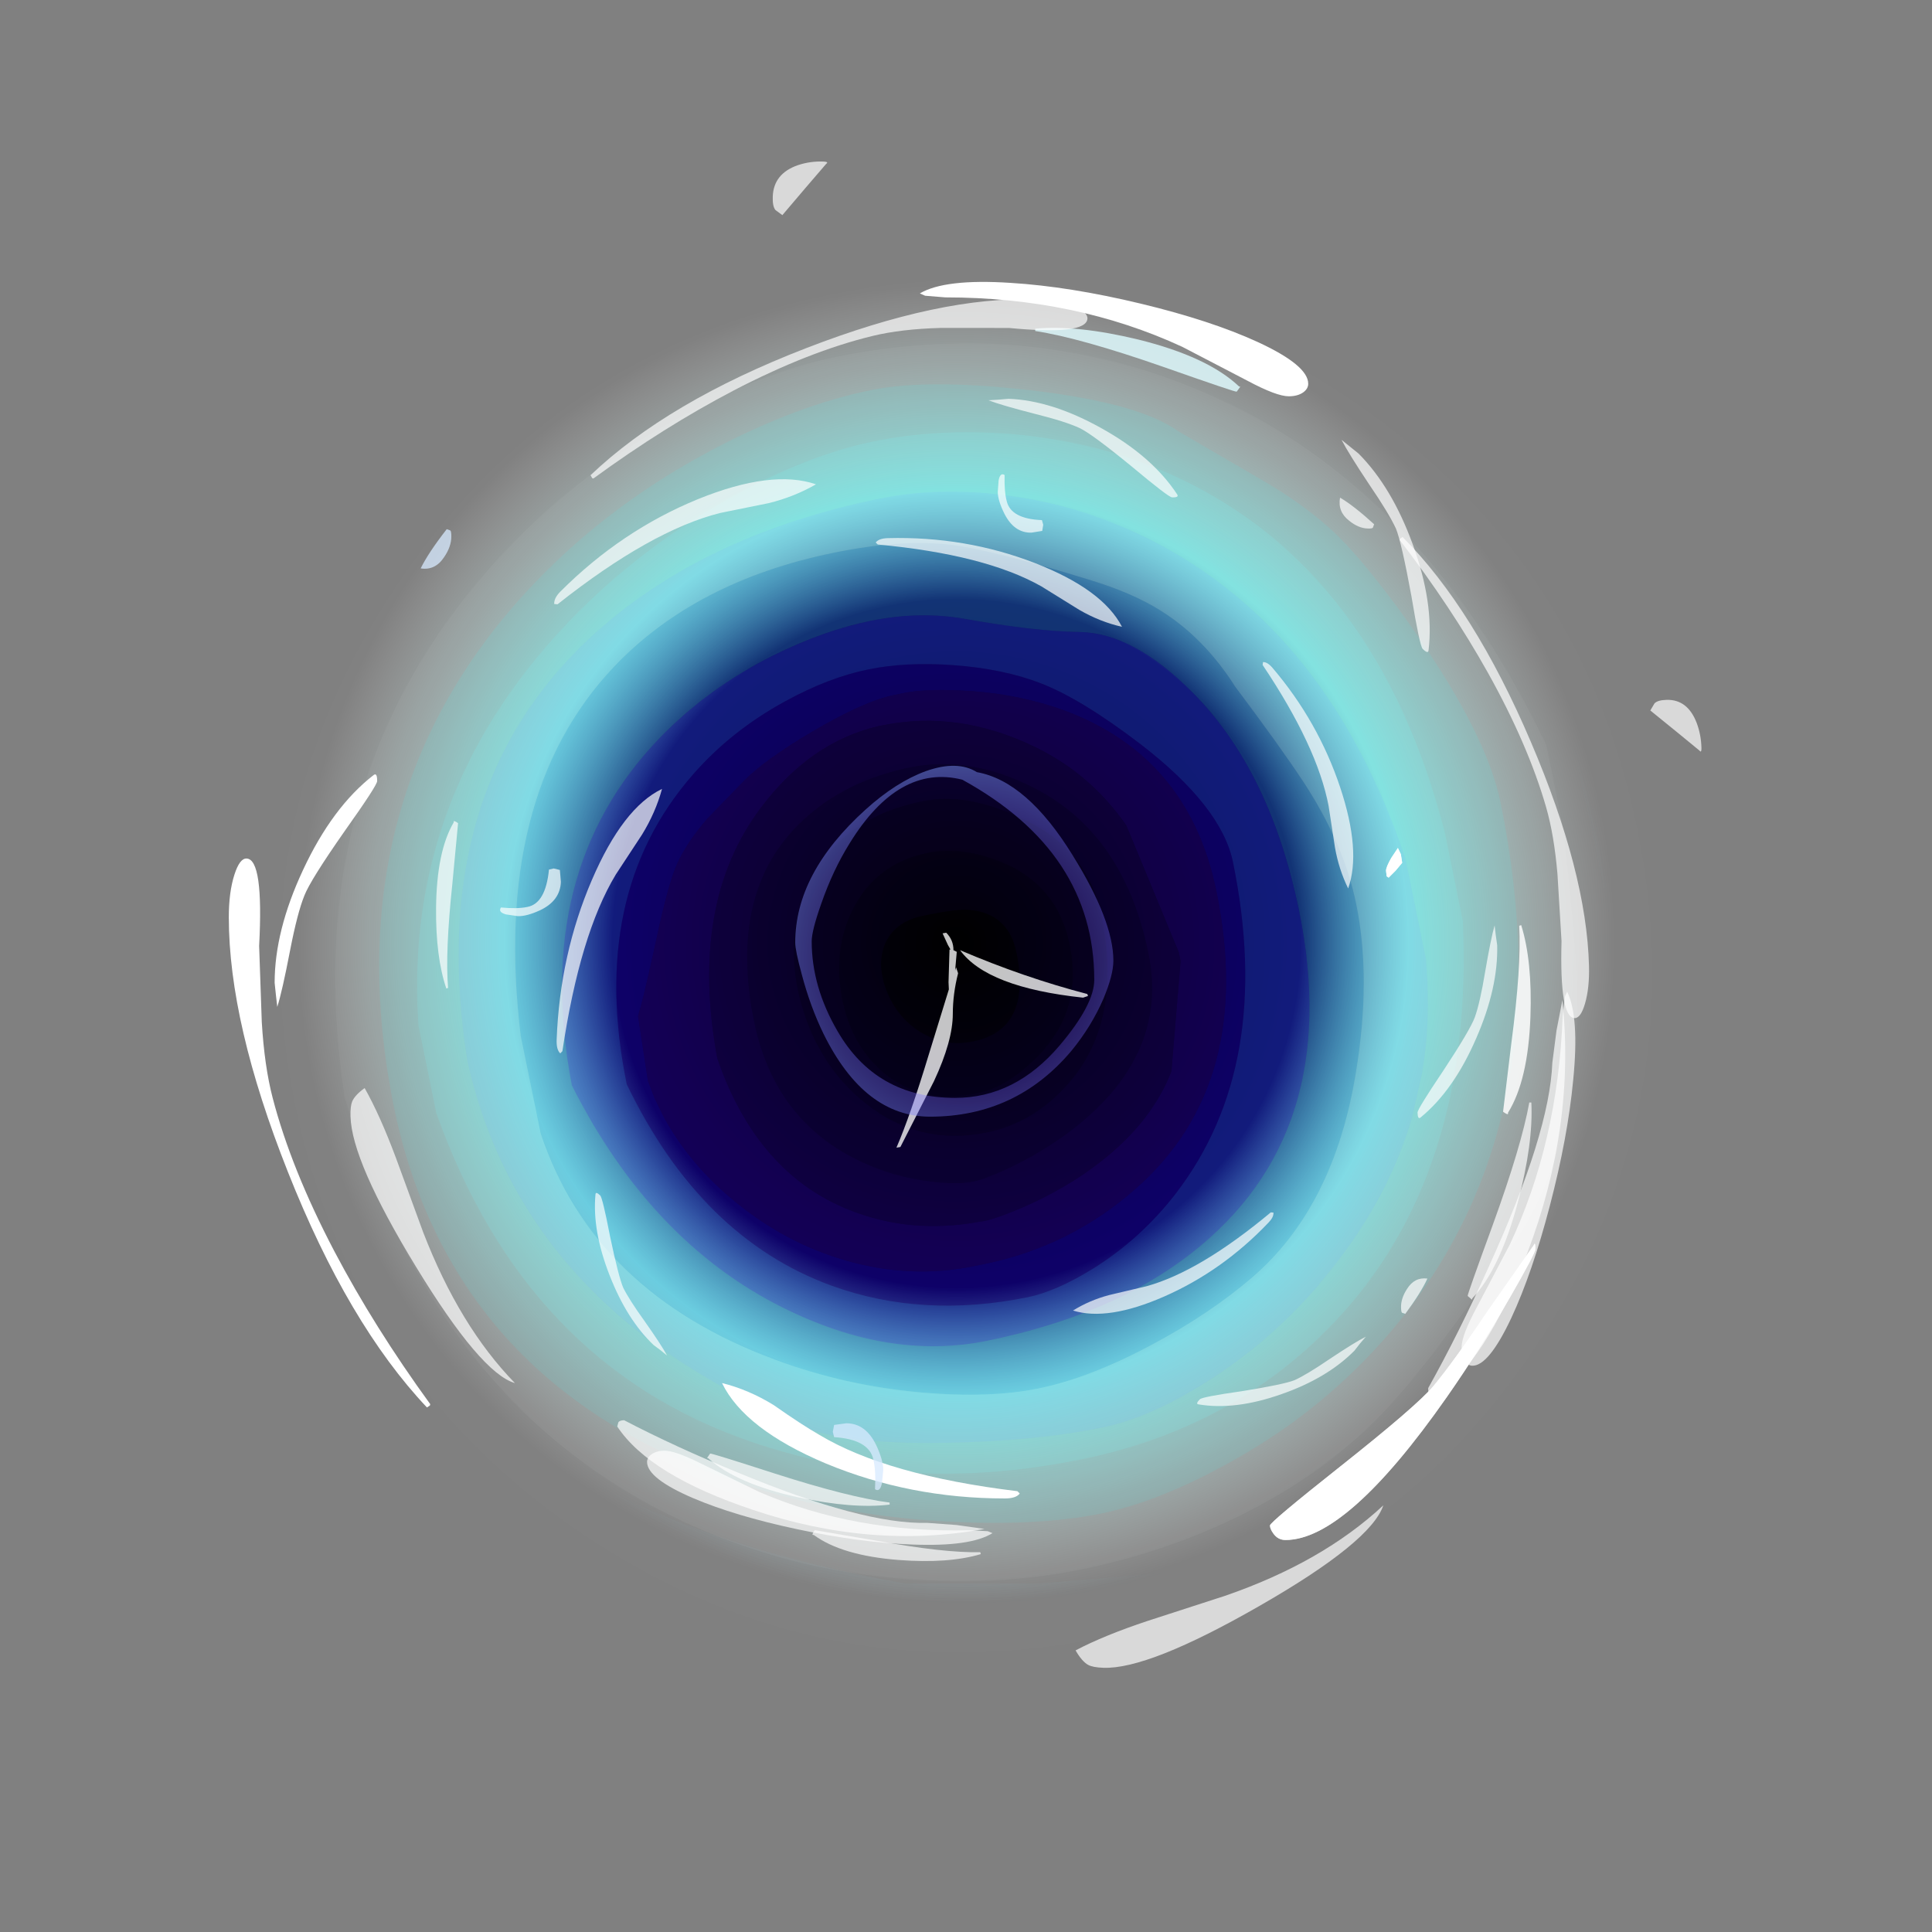 <?xml version="1.0" encoding="UTF-8" standalone="no"?>
<svg xmlns:ffdec="https://www.free-decompiler.com/flash" xmlns:xlink="http://www.w3.org/1999/xlink" ffdec:objectType="frame" height="293.0px" width="293.0px" xmlns="http://www.w3.org/2000/svg">
  <rect width="100%" height="100%" fill="#808080" stroke="none"/>
  <g transform="matrix(1.0, 0.0, 0.0, 1.0, 85.95, 179.05)">
    <use ffdec:characterId="1799" height="208.0" transform="matrix(1.0, 0.0, 0.0, 1.0, -43.45, -136.65)" width="208.0" xlink:href="#shape0"/>
    <use ffdec:characterId="1801" height="208.0" transform="matrix(-0.2, -0.979, 0.979, -0.2, -20.452, 90.091)" width="208.0" xlink:href="#sprite0"/>
    <use ffdec:characterId="1891" height="32.6" transform="matrix(1.0, 0.0, 0.0, 1.0, 50.0, -37.6)" width="29.05" xlink:href="#shape2"/>
    <use ffdec:characterId="1892" height="202.15" transform="matrix(1.0, 0.0, 0.0, 1.0, -41.15, -135.45)" width="206.3" xlink:href="#shape3"/>
    <use ffdec:characterId="1811" height="190.8" transform="matrix(1.0, 0.0, 0.0, 1.0, -51.25, -136.3)" width="198.15" xlink:href="#shape4"/>
    <use ffdec:characterId="1812" height="183.25" transform="matrix(-0.884, 0.023, -0.023, -0.884, 175.149, 52.129)" width="233.25" xlink:href="#shape5"/>
    <use ffdec:characterId="1812" height="183.25" transform="matrix(-0.037, 0.971, -0.893, -0.034, 157.905, -150.019)" width="233.25" xlink:href="#shape5"/>
  </g>
  <defs>
    <g id="shape0" transform="matrix(1.0, 0.0, 0.0, 1.0, 104.0, 208.0)">
      <path d="M73.5 -30.5 Q43.05 0.0 0.0 0.0 -43.05 0.0 -73.55 -30.5 -104.0 -60.95 -104.0 -104.0 -104.0 -147.05 -73.55 -177.55 -43.05 -208.0 0.0 -208.0 43.05 -208.0 73.5 -177.55 104.0 -147.05 104.0 -104.0 104.0 -60.95 73.5 -30.5" fill="url(#gradient0)" fill-rule="evenodd" stroke="none"/>
    </g>
    <radialGradient cx="0" cy="0" gradientTransform="matrix(0.122, 0.0, 0.0, 0.122, -1.45, -107.3)" gradientUnits="userSpaceOnUse" id="gradient0" r="819.2" spreadMethod="pad">
      <stop offset="0.0" stop-color="#000000"/>
      <stop offset="0.522" stop-color="#0a003f"/>
      <stop offset="0.686" stop-color="#8afffb" stop-opacity="0.698"/>
      <stop offset="1.0" stop-color="#ffffff" stop-opacity="0.0"/>
    </radialGradient>
    <g id="sprite0" transform="matrix(1.0, 0.0, 0.0, 1.0, 104.0, 208.0)">
      <use ffdec:characterId="1800" height="208.0" transform="matrix(1.0, 0.0, 0.0, 1.0, -104.0, -208.0)" width="208.0" xlink:href="#shape1"/>
    </g>
    <g id="shape1" transform="matrix(1.0, 0.0, 0.0, 1.0, 104.0, 208.0)">
      <path d="M84.5 -126.05 Q88.55 -112.2 88.55 -100.55 88.55 -91.9 83.75 -77.15 78.55 -61.2 73.05 -56.15 L63.45 -45.4 Q56.85 -37.95 50.3 -34.15 43.2 -30.0 33.2 -25.9 17.65 -19.55 8.15 -19.55 -43.15 -19.55 -68.5 -53.6 -77.5 -65.65 -82.05 -80.65 -85.5 -91.9 -85.5 -100.5 -85.5 -110.45 -81.9 -124.1 -77.35 -141.35 -68.85 -155.3 -45.35 -194.2 -1.5 -193.35 45.3 -192.4 70.2 -156.35 79.55 -142.85 84.5 -126.05 M77.0 -124.3 Q72.55 -138.6 64.5 -150.85 43.55 -182.45 7.8 -187.25 L-5.75 -187.25 Q-45.8 -181.6 -64.15 -150.5 -76.85 -129.0 -76.85 -101.85 -76.85 -78.25 -64.1 -60.0 -46.45 -34.75 -8.35 -28.75 L5.25 -28.75 Q46.35 -30.75 66.4 -57.9 74.0 -68.2 77.8 -81.25 80.85 -91.8 80.85 -101.8 80.85 -111.8 77.0 -124.3" fill="#75ffff" fill-opacity="0.137" fill-rule="evenodd" stroke="none"/>
      <path d="M84.5 -126.05 Q79.55 -142.85 70.2 -156.35 45.3 -192.4 -1.5 -193.35 -45.35 -194.2 -68.85 -155.3 -77.35 -141.35 -81.9 -124.1 -85.5 -110.45 -85.5 -100.5 -85.5 -91.9 -82.05 -80.65 -77.5 -65.65 -68.5 -53.6 -43.15 -19.55 8.15 -19.55 17.65 -19.55 33.2 -25.9 43.2 -30.0 50.3 -34.15 56.85 -37.95 63.45 -45.4 L73.05 -56.15 Q78.55 -61.2 83.75 -77.15 88.55 -91.9 88.55 -100.55 88.55 -112.2 84.5 -126.05 M90.0 -131.05 Q94.55 -116.75 94.55 -104.75 94.55 -76.6 79.8 -53.7 59.35 -22.0 15.25 -11.0 L2.15 -11.0 -11.15 -12.35 Q-20.45 -13.35 -27.35 -14.95 -47.8 -19.75 -59.15 -32.35 L-70.7 -45.1 Q-76.6 -51.85 -79.75 -56.55 -86.7 -66.95 -90.2 -80.65 -93.2 -92.5 -93.2 -105.1 -93.2 -118.1 -89.25 -131.8 -84.5 -148.35 -74.95 -161.65 -50.25 -196.25 -0.5 -200.4 47.9 -197.9 74.45 -161.7 84.6 -147.9 90.0 -131.05" fill="#ffffff" fill-opacity="0.047" fill-rule="evenodd" stroke="none"/>
      <path d="M90.0 -131.05 Q84.6 -147.9 74.45 -161.7 47.9 -197.9 -0.5 -200.4 -50.25 -196.25 -74.95 -161.65 -84.5 -148.35 -89.25 -131.8 -93.2 -118.1 -93.2 -105.1 -93.2 -92.5 -90.2 -80.65 -86.7 -66.95 -79.75 -56.55 -76.6 -51.85 -70.7 -45.1 L-59.15 -32.35 Q-47.8 -19.75 -27.35 -14.95 -20.45 -13.35 -11.15 -12.35 L2.15 -11.0 15.25 -11.0 Q59.35 -22.0 79.8 -53.7 94.55 -76.6 94.55 -104.75 94.55 -116.75 90.0 -131.05 M73.5 -30.5 Q43.05 0.0 0.0 0.0 -43.05 0.0 -73.55 -30.5 -104.0 -60.95 -104.0 -104.0 -104.0 -147.05 -73.55 -177.55 -43.05 -208.0 0.0 -208.0 43.05 -208.0 73.5 -177.55 104.0 -147.05 104.0 -104.0 104.0 -60.95 73.5 -30.5" fill="#ffffff" fill-opacity="0.008" fill-rule="evenodd" stroke="none"/>
      <path d="M13.95 -149.0 Q7.25 -151.95 4.2 -153.45 L2.55 -154.3 -7.4 -154.8 -10.1 -154.35 -12.85 -153.65 Q-21.05 -151.25 -28.25 -145.3 -35.75 -139.15 -40.1 -130.85 -44.85 -121.8 -44.85 -111.9 L-44.85 -111.5 -44.85 -111.1 -44.85 -110.4 Q-44.85 -97.05 -38.25 -85.55 -26.2 -64.5 3.55 -64.5 25.15 -64.5 35.8 -82.9 39.35 -89.15 41.2 -96.6 42.5 -101.8 42.5 -104.8 L42.5 -105.65 42.5 -106.5 Q42.5 -111.15 39.55 -119.75 36.75 -127.8 34.3 -131.4 L29.9 -137.85 Q27.1 -141.55 24.15 -143.75 21.5 -145.7 13.95 -149.0 M44.9 -122.8 Q47.1 -115.7 47.1 -109.5 47.1 -103.7 45.15 -96.75 43.1 -89.45 39.8 -84.3 36.2 -78.7 27.7 -71.3 15.95 -61.15 7.35 -61.15 -24.1 -61.15 -40.2 -79.75 -45.85 -86.3 -48.85 -94.35 -51.1 -100.5 -51.1 -104.85 -51.1 -121.2 -43.4 -133.75 -32.35 -151.7 -7.25 -158.05 22.1 -158.05 36.75 -138.85 42.15 -131.8 44.9 -122.8" fill="#1604b5" fill-opacity="0.349" fill-rule="evenodd" stroke="none"/>
      <path d="M13.95 -149.0 Q21.5 -145.7 24.15 -143.75 27.1 -141.55 29.9 -137.85 L34.3 -131.4 Q36.75 -127.8 39.55 -119.75 42.5 -111.15 42.5 -106.5 L42.5 -105.65 42.5 -104.8 Q42.5 -101.8 41.2 -96.6 39.35 -89.15 35.8 -82.9 25.15 -64.5 3.55 -64.5 -26.2 -64.5 -38.25 -85.55 -44.85 -97.05 -44.85 -110.4 L-44.85 -111.1 -44.85 -111.5 -44.85 -111.9 Q-44.85 -121.8 -40.1 -130.85 -35.75 -139.15 -28.25 -145.3 -21.05 -151.25 -12.85 -153.65 L-10.1 -154.35 -7.4 -154.8 2.55 -154.3 4.2 -153.45 Q7.25 -151.95 13.95 -149.0 M38.35 -109.15 L38.35 -109.85 Q38.05 -120.35 29.8 -129.7 17.7 -143.35 -6.15 -143.8 -24.45 -141.4 -32.75 -128.7 -38.15 -120.4 -38.4 -110.05 L-38.45 -109.0 Q-38.45 -107.05 -37.55 -102.7 -36.05 -95.75 -33.2 -90.0 -28.8 -81.1 -21.85 -76.65 L-5.75 -71.95 -5.45 -71.95 -5.15 -71.95 -4.75 -71.95 -4.4 -71.95 16.05 -75.9 Q24.8 -79.65 30.5 -87.1 38.35 -97.35 38.35 -109.15" fill="#240082" fill-opacity="0.365" fill-rule="evenodd" stroke="none"/>
      <path d="M17.85 -124.2 Q10.75 -130.1 0.25 -129.7 -10.05 -129.2 -17.35 -123.1 -25.35 -116.4 -25.35 -106.0 -25.35 -98.65 -20.5 -92.3 -12.95 -82.35 3.55 -82.35 13.95 -82.35 20.6 -91.65 25.85 -98.85 25.85 -105.4 25.85 -117.6 17.85 -124.2 M31.25 -106.35 Q31.25 -97.05 24.45 -88.5 14.9 -76.5 -3.65 -76.5 -18.7 -76.5 -26.85 -91.85 -29.55 -96.95 -31.15 -103.05 -32.25 -107.45 -32.25 -109.4 -32.25 -112.05 -30.85 -116.1 -29.1 -121.25 -26.0 -125.4 -17.3 -137.2 -1.85 -137.2 18.4 -137.2 26.6 -123.9 31.25 -116.3 31.25 -106.35" fill="#10003c" fill-opacity="0.408" fill-rule="evenodd" stroke="none"/>
      <path d="M17.85 -124.2 Q25.85 -117.6 25.85 -105.4 25.85 -98.85 20.6 -91.65 13.95 -82.35 3.55 -82.35 -12.95 -82.35 -20.5 -92.3 -25.35 -98.65 -25.35 -106.0 -25.35 -116.4 -17.35 -123.1 -10.05 -129.2 0.25 -129.7 10.75 -130.1 17.85 -124.2 M18.0 -106.3 Q18.0 -114.05 12.2 -118.85 6.9 -123.2 -0.6 -123.4 -8.25 -123.6 -13.45 -119.4 -19.25 -114.7 -19.25 -106.25 -19.25 -101.45 -15.5 -95.95 -10.05 -87.95 0.0 -87.95 9.2 -87.95 14.3 -95.45 18.0 -100.9 18.0 -106.3" fill="#0b0028" fill-opacity="0.408" fill-rule="evenodd" stroke="none"/>
      <path d="M8.8 -108.8 Q8.8 -113.35 5.65 -115.45 2.8 -117.3 -1.3 -116.55 -5.4 -115.85 -8.25 -112.95 -11.4 -109.75 -11.4 -105.25 -11.4 -96.1 0.5 -96.1 6.65 -96.1 8.3 -101.95 8.8 -103.65 8.8 -108.8 M18.0 -106.3 Q18.0 -100.9 14.3 -95.45 9.2 -87.95 0.0 -87.95 -10.05 -87.95 -15.5 -95.95 -19.25 -101.45 -19.25 -106.25 -19.25 -114.7 -13.45 -119.4 -8.25 -123.6 -0.6 -123.4 6.9 -123.2 12.2 -118.85 18.0 -114.05 18.0 -106.3" fill="#07001a" fill-opacity="0.408" fill-rule="evenodd" stroke="none"/>
      <path d="M8.8 -108.8 Q8.8 -103.65 8.3 -101.95 6.65 -96.1 0.5 -96.1 -11.4 -96.1 -11.4 -105.25 -11.4 -109.75 -8.25 -112.95 -5.4 -115.85 -1.3 -116.55 2.8 -117.3 5.65 -115.45 8.8 -113.35 8.8 -108.8" fill="#000000" fill-opacity="0.408" fill-rule="evenodd" stroke="none"/>
      <path d="M38.35 -109.15 Q38.35 -97.35 30.5 -87.1 24.8 -79.65 16.05 -75.9 L-4.4 -71.95 -4.75 -71.95 -5.15 -71.95 -5.45 -71.95 -5.75 -71.95 -21.85 -76.65 Q-28.8 -81.1 -33.2 -90.0 -36.05 -95.75 -37.55 -102.7 -38.45 -107.05 -38.45 -109.0 L-38.4 -110.05 Q-38.15 -120.4 -32.75 -128.7 -24.45 -141.4 -6.15 -143.8 17.7 -143.35 29.8 -129.7 38.05 -120.35 38.35 -109.85 L38.35 -109.15 M31.25 -106.35 Q31.25 -116.3 26.6 -123.9 18.4 -137.2 -1.85 -137.2 -17.3 -137.2 -26.0 -125.4 -29.1 -121.25 -30.85 -116.1 -32.25 -112.05 -32.25 -109.4 -32.25 -107.45 -31.15 -103.05 -29.55 -96.95 -26.85 -91.85 -18.7 -76.5 -3.65 -76.5 14.9 -76.5 24.45 -88.5 31.25 -97.05 31.25 -106.35" fill="#160051" fill-opacity="0.408" fill-rule="evenodd" stroke="none"/>
      <path d="M52.05 -123.3 Q54.25 -115.0 54.25 -107.75 54.25 -100.1 51.65 -93.55 47.7 -83.6 46.25 -77.0 44.5 -69.0 33.8 -62.0 19.8 -52.8 -1.85 -52.8 -36.45 -52.8 -49.55 -79.25 -56.35 -93.0 -56.35 -112.25 -56.35 -127.45 -45.15 -141.7 -31.35 -159.3 -5.75 -166.25 27.35 -165.85 43.3 -142.55 49.15 -134.0 52.05 -123.3 M44.9 -122.8 Q42.15 -131.8 36.75 -138.85 22.1 -158.05 -7.25 -158.05 -32.35 -151.7 -43.4 -133.75 -51.1 -121.2 -51.1 -104.85 -51.1 -100.5 -48.85 -94.35 -45.85 -86.3 -40.2 -79.75 -24.1 -61.15 7.35 -61.15 15.95 -61.15 27.7 -71.3 36.2 -78.7 39.8 -84.3 43.1 -89.45 45.15 -96.75 47.1 -103.7 47.1 -109.5 47.1 -115.7 44.9 -122.8" fill="#2455ff" fill-opacity="0.318" fill-rule="evenodd" stroke="none"/>
      <path d="M61.2 -148.35 Q43.45 -179.25 0.85 -181.05 -22.65 -180.55 -41.3 -166.35 -51.8 -158.35 -62.9 -143.3 -67.3 -137.35 -70.25 -121.6 -72.75 -108.2 -72.75 -97.65 -72.75 -90.45 -69.2 -81.05 -65.3 -70.6 -58.35 -61.55 L-58.15 -61.3 -57.8 -60.9 Q-48.3 -48.7 -35.9 -42.2 L-29.8 -39.45 -29.5 -39.35 Q-26.05 -38.0 -22.4 -37.1 L-19.8 -36.5 -16.25 -35.85 -12.95 -35.4 2.65 -35.4 Q38.85 -39.85 57.7 -63.5 65.1 -72.8 68.9 -84.05 72.15 -93.7 72.15 -102.65 72.15 -129.25 61.2 -148.35 M77.0 -124.3 Q80.85 -111.8 80.85 -101.8 80.85 -91.8 77.8 -81.25 74.0 -68.2 66.4 -57.9 46.35 -30.75 5.25 -28.75 L-8.35 -28.75 Q-46.45 -34.75 -64.1 -60.0 -76.85 -78.25 -76.85 -101.85 -76.85 -129.0 -64.15 -150.5 -45.8 -181.6 -5.75 -187.25 L7.8 -187.25 Q43.55 -182.45 64.5 -150.85 72.55 -138.6 77.0 -124.3" fill="#75ffff" fill-opacity="0.247" fill-rule="evenodd" stroke="none"/>
      <path d="M55.2 -147.3 Q65.5 -132.55 65.5 -111.15 65.5 -100.65 63.15 -93.55 61.15 -87.55 53.75 -74.0 50.45 -67.9 46.95 -64.25 41.55 -58.6 33.4 -55.5 23.15 -50.65 17.3 -48.3 6.85 -44.1 -2.65 -44.1 -14.2 -44.1 -27.75 -49.3 -46.95 -56.6 -54.95 -70.85 -59.1 -78.3 -61.95 -87.9 -65.0 -98.15 -65.0 -106.05 -65.0 -113.65 -62.05 -123.55 -58.7 -134.8 -52.7 -144.4 -37.2 -169.3 -11.95 -172.35 L3.15 -172.35 Q39.7 -169.4 55.2 -147.3 M52.05 -123.3 Q49.15 -134.0 43.3 -142.55 27.35 -165.85 -5.75 -166.25 -31.35 -159.3 -45.15 -141.7 -56.35 -127.45 -56.35 -112.25 -56.35 -93.0 -49.55 -79.25 -36.45 -52.8 -1.85 -52.8 19.8 -52.8 33.8 -62.0 44.5 -69.0 46.25 -77.0 47.7 -83.6 51.65 -93.55 54.25 -100.1 54.25 -107.75 54.25 -115.0 52.05 -123.3" fill="#29b0fa" fill-opacity="0.29" fill-rule="evenodd" stroke="none"/>
      <path d="M61.2 -148.35 Q72.15 -129.25 72.15 -102.65 72.15 -93.7 68.9 -84.05 65.1 -72.8 57.7 -63.5 38.85 -39.85 2.65 -35.4 L-12.95 -35.4 -16.25 -35.85 -19.8 -36.5 -22.4 -37.1 Q-26.05 -38.0 -29.5 -39.35 L-29.8 -39.45 -35.9 -42.2 Q-48.3 -48.7 -57.8 -60.9 L-58.15 -61.3 -58.35 -61.55 Q-65.3 -70.6 -69.2 -81.05 -72.75 -90.45 -72.75 -97.65 -72.75 -108.2 -70.25 -121.6 -67.3 -137.35 -62.9 -143.3 -51.8 -158.35 -41.3 -166.35 -22.65 -180.55 0.85 -181.05 43.45 -179.25 61.2 -148.35 M55.2 -147.3 Q39.7 -169.4 3.15 -172.35 L-11.95 -172.35 Q-37.2 -169.3 -52.7 -144.4 -58.7 -134.8 -62.05 -123.55 -65.0 -113.65 -65.0 -106.05 -65.0 -98.15 -61.95 -87.9 -59.1 -78.3 -54.95 -70.85 -46.95 -56.6 -27.75 -49.3 -14.2 -44.1 -2.65 -44.1 6.85 -44.1 17.3 -48.3 23.15 -50.65 33.4 -55.5 41.55 -58.6 46.95 -64.25 50.45 -67.9 53.75 -74.0 61.15 -87.55 63.15 -93.55 65.5 -100.65 65.5 -111.15 65.5 -132.55 55.2 -147.3" fill="#76dffe" fill-opacity="0.365" fill-rule="evenodd" stroke="none"/>
    </g>
    <g id="shape2" transform="matrix(1.0, 0.0, 0.0, 1.0, 9.4, 95.4)">
      <path d="M18.9 -85.55 Q4.35 -87.1 0.25 -92.75 9.95 -88.6 19.55 -86.1 L19.65 -85.8 18.9 -85.55 M-1.2 -92.85 L-1.6 -93.55 -2.4 -95.3 -1.85 -95.4 Q-0.75 -94.3 -0.75 -92.75 L-0.25 -92.5 -0.5 -89.65 -0.35 -90.15 -0.05 -89.25 Q-0.85 -86.1 -0.85 -83.1 -0.85 -79.0 -3.7 -72.9 L-8.8 -62.9 -9.4 -62.8 Q-7.3 -67.65 -4.5 -76.9 L-1.45 -86.8 -1.5 -87.9 -1.35 -92.85 -1.2 -92.85" fill="#ffffff" fill-opacity="0.769" fill-rule="evenodd" stroke="none"/>
    </g>
    <g id="shape3" transform="matrix(1.0, 0.0, 0.0, 1.0, 100.55, 193.25)">
      <path d="M97.2 -105.5 Q93.0 -125.65 91.1 -131.8 85.6 -149.35 75.05 -160.8 59.95 -177.25 31.5 -186.5 11.55 -191.35 -10.6 -188.1 -33.6 -184.7 -52.5 -173.5 -73.1 -161.3 -84.65 -142.1 -97.5 -120.8 -97.5 -93.25 -97.5 -77.0 -95.8 -66.9 -93.15 -51.0 -85.55 -38.9 -65.5 -7.0 -8.1 3.3 L12.25 3.3 35.9 1.3 Q55.85 -1.4 64.1 -8.5 L77.65 -20.15 82.6 -25.05 86.75 -28.1 87.65 -28.85 Q63.45 5.65 13.8 8.9 L-5.05 8.9 Q-59.8 4.25 -84.3 -34.45 -93.3 -48.65 -97.45 -66.55 -100.55 -79.95 -100.55 -93.1 -100.55 -118.9 -88.6 -140.05 -77.95 -158.95 -58.85 -172.25 -41.5 -184.4 -20.4 -189.75 -0.2 -194.85 17.75 -192.5 51.65 -187.9 70.3 -171.5 81.8 -161.3 90.0 -142.55 105.75 -106.35 105.75 -86.65 105.75 -74.55 102.4 -61.45 99.55 -50.2 94.6 -40.4 95.8 -43.9 96.65 -48.2 L97.65 -54.3 Q102.1 -66.15 102.1 -74.4 102.1 -81.85 97.2 -105.5 M17.35 -107.1 Q23.5 -97.2 23.5 -91.15 23.5 -89.0 22.0 -85.4 20.15 -81.15 17.15 -77.5 8.75 -67.5 -4.3 -67.5 -14.25 -67.5 -20.45 -80.05 -22.45 -84.15 -23.75 -89.05 -24.75 -92.7 -24.75 -93.9 -24.75 -104.45 -14.05 -114.1 -9.45 -118.25 -4.95 -119.9 -0.15 -121.6 2.8 -119.75 10.4 -118.4 17.35 -107.1 M20.6 -88.25 Q20.6 -107.6 0.6 -118.6 -9.05 -121.05 -16.5 -108.95 -19.05 -104.85 -20.8 -99.8 -22.25 -95.7 -22.25 -94.1 -22.25 -87.2 -18.35 -80.5 -12.5 -70.35 -0.5 -70.35 8.6 -70.35 15.35 -78.3 20.6 -84.5 20.6 -88.25" fill="url(#gradient1)" fill-rule="evenodd" stroke="none"/>
    </g>
    <radialGradient cx="0" cy="0" gradientTransform="matrix(0.119, 0.0, 0.0, 0.119, 1.55, -91.1)" gradientUnits="userSpaceOnUse" id="gradient1" r="819.2" spreadMethod="pad">
      <stop offset="0.0" stop-color="#6600ff" stop-opacity="0.012"/>
      <stop offset="0.478" stop-color="#8aeeff" stop-opacity="0.749"/>
      <stop offset="1.0" stop-color="#8ae2ff" stop-opacity="0.0"/>
    </radialGradient>
    <g id="shape4" transform="matrix(1.0, 0.0, 0.0, 1.0, 110.65, 194.1)">
      <path d="M67.1 -107.3 L67.3 -106.0 66.3 -104.8 65.25 -103.75 64.95 -103.95 64.85 -104.8 Q64.85 -105.35 65.65 -106.75 L66.65 -108.25 67.1 -107.3 M80.35 -38.15 L87.25 -48.0 Q87.5 -48.65 87.5 -47.4 87.5 -46.8 83.65 -40.1 79.05 -32.1 74.05 -24.95 58.9 -3.3 49.6 -3.3 48.45 -3.3 47.75 -4.3 47.25 -5.0 47.25 -5.5 47.25 -6.0 57.85 -14.4 69.4 -23.55 72.0 -26.6 75.05 -30.25 80.35 -38.15" fill="#ffffff" fill-rule="evenodd" stroke="none"/>
      <path d="M50.1 -176.75 Q48.25 -176.75 43.85 -179.1 L33.95 -184.25 Q17.75 -191.75 -2.0 -191.75 L-5.05 -192.0 -5.85 -192.35 Q-2.05 -194.6 7.9 -193.95 16.85 -193.4 27.65 -190.8 38.25 -188.25 45.35 -185.0 53.05 -181.45 53.05 -178.65 53.05 -177.9 52.3 -177.35 51.45 -176.75 50.1 -176.75 M-107.95 -106.65 Q-105.35 -106.55 -106.05 -93.4 L-105.65 -81.85 Q-105.25 -75.15 -104.0 -70.35 -101.2 -59.6 -94.65 -47.1 -88.6 -35.6 -80.1 -23.9 L-80.15 -23.7 -80.6 -23.4 Q-92.55 -36.05 -101.7 -59.15 -110.65 -81.7 -110.65 -97.75 -110.65 -101.55 -109.8 -104.2 -109.0 -106.7 -107.95 -106.65" fill="#ffffff" fill-rule="evenodd" stroke="none"/>
      <path d="M9.3 -10.35 Q8.75 -9.6 7.05 -9.6 -7.35 -9.6 -20.1 -14.9 -32.45 -20.1 -35.85 -27.1 -31.8 -26.1 -28.0 -23.75 -23.8 -20.8 -21.1 -19.25 -10.85 -13.1 8.95 -10.7 L9.3 -10.35 M-88.15 -118.4 Q-88.15 -117.75 -93.05 -110.85 -98.3 -103.35 -99.2 -101.0 -100.25 -98.4 -101.35 -92.75 -102.55 -86.5 -103.3 -84.15 L-103.5 -85.9 -103.7 -87.8 Q-103.7 -95.7 -99.4 -104.9 -94.95 -114.45 -88.7 -119.3 -88.15 -119.75 -88.15 -118.4" fill="#ffffff" fill-rule="evenodd" stroke="none"/>
      <path d="M-77.05 -156.4 Q-76.9 -156.25 -76.9 -155.5 -76.9 -153.95 -78.0 -152.35 -79.35 -150.3 -81.55 -150.65 -80.4 -153.0 -77.6 -156.6 L-77.05 -156.4 M-19.05 -19.7 L-18.85 -20.75 -17.0 -21.0 Q-14.05 -21.0 -12.45 -17.65 -11.4 -15.4 -11.4 -13.9 L-11.6 -11.9 Q-11.9 -10.5 -12.65 -11.0 -12.5 -13.85 -12.9 -15.5 -13.55 -18.55 -18.85 -18.9 L-19.05 -19.7" fill="#d7eaff" fill-opacity="0.757" fill-rule="evenodd" stroke="none"/>
      <path d="M67.3 -106.0 L66.3 -104.8 65.25 -103.75 64.95 -103.95 64.85 -104.8 Q64.85 -105.35 65.65 -106.75 L66.65 -108.25 67.1 -107.3 67.3 -106.0 M80.35 -38.15 L87.25 -48.0 Q87.5 -48.65 87.5 -47.4 87.5 -46.8 83.65 -40.1 79.05 -32.1 74.05 -24.95 58.9 -3.3 49.6 -3.3 48.45 -3.3 47.75 -4.3 47.25 -5.0 47.25 -5.5 47.25 -6.0 57.85 -14.4 69.4 -23.55 72.0 -26.6 75.05 -30.25 80.35 -38.15" fill="#ffffff" fill-opacity="0.737" fill-rule="evenodd" stroke="none"/>
      <path d="M68.9 -154.3 Q72.15 -145.4 71.3 -138.25 71.25 -137.6 70.4 -138.45 69.95 -138.95 68.7 -146.45 67.2 -154.6 66.35 -156.7 65.25 -159.05 62.35 -163.3 59.15 -168.1 58.1 -170.15 L59.4 -169.1 60.7 -168.05 Q65.75 -162.95 68.9 -154.3 M-21.6 -163.4 Q-24.9 -161.5 -28.75 -160.55 L-36.15 -159.05 Q-46.65 -156.4 -60.8 -145.2 L-61.3 -145.25 Q-61.35 -146.15 -60.35 -147.15 -51.1 -156.4 -39.5 -161.15 -28.3 -165.7 -21.6 -163.4" fill="#ffffff" fill-opacity="0.698" fill-rule="evenodd" stroke="none"/>
      <path d="M42.75 -178.2 L42.2 -177.45 Q42.05 -177.35 31.1 -181.2 18.5 -185.6 11.65 -186.65 L11.65 -187.0 Q18.0 -187.6 27.3 -185.35 37.8 -182.75 42.55 -178.25 L42.75 -178.2" fill="#dffbff" fill-opacity="0.827" fill-rule="evenodd" stroke="none"/>
      <path d="M83.35 -68.1 L83.35 -67.9 Q83.2 -67.8 82.6 -68.25 L83.85 -78.6 Q85.4 -90.35 85.05 -96.45 L85.35 -96.55 Q87.05 -91.1 86.75 -82.65 86.4 -73.0 83.35 -68.1" fill="#ffffff" fill-opacity="0.847" fill-rule="evenodd" stroke="none"/>
    </g>
    <g id="shape5" transform="matrix(1.0, 0.0, 0.0, 1.0, 130.9, 194.1)">
      <path d="M50.1 -176.75 Q48.25 -176.75 43.85 -179.1 L33.95 -184.25 Q17.75 -191.75 -2.0 -191.75 L-5.05 -192.0 -5.85 -192.35 Q-2.05 -194.6 7.9 -193.95 16.85 -193.4 27.65 -190.8 38.25 -188.25 45.35 -185.0 53.05 -181.45 53.05 -178.65 53.05 -177.9 52.3 -177.35 51.45 -176.75 50.1 -176.75 M-107.95 -106.65 Q-105.35 -106.55 -106.05 -93.4 L-105.65 -81.85 Q-105.25 -75.15 -104.0 -70.35 -101.2 -59.6 -94.65 -47.1 -88.6 -35.6 -80.1 -23.9 L-80.15 -23.7 -80.6 -23.4 Q-92.55 -36.05 -101.7 -59.15 -110.65 -81.7 -110.65 -97.75 -110.65 -101.55 -109.8 -104.2 -109.0 -106.7 -107.95 -106.65" fill="#ffffff" fill-opacity="0.698" fill-rule="evenodd" stroke="none"/>
      <path d="M9.75 -22.0 Q9.2 -21.3 7.65 -21.3 -5.7 -21.3 -17.5 -26.25 -28.95 -31.05 -32.1 -37.55 -28.35 -36.6 -24.85 -34.45 L-18.45 -30.25 Q-8.95 -24.55 9.4 -22.35 L9.75 -22.0 M-90.85 -106.05 Q-91.8 -103.6 -92.8 -98.4 -93.95 -92.6 -94.65 -90.4 L-94.8 -92.05 -95.0 -93.8 Q-95.0 -101.1 -91.0 -109.65 -86.9 -118.5 -81.1 -123.0 -80.6 -123.4 -80.6 -122.15 -80.6 -121.55 -85.15 -115.15 -90.0 -108.2 -90.85 -106.05" fill="#ffffff" fill-opacity="0.698" fill-rule="evenodd" stroke="none"/>
      <path d="M-77.05 -156.4 Q-76.9 -156.25 -76.9 -155.5 -76.9 -153.95 -78.0 -152.35 -79.35 -150.3 -81.55 -150.65 -80.4 -153.0 -77.6 -156.6 L-77.05 -156.4 M-19.05 -19.7 L-18.85 -20.75 -17.0 -21.0 Q-14.05 -21.0 -12.45 -17.65 -11.4 -15.4 -11.4 -13.9 L-11.6 -11.9 Q-11.9 -10.5 -12.65 -11.0 -12.5 -13.85 -12.9 -15.5 -13.55 -18.55 -18.85 -18.9 L-19.05 -19.7" fill="#ffffff" fill-opacity="0.698" fill-rule="evenodd" stroke="none"/>
      <path d="M90.4 -138.25 Q84.6 -154.5 75.35 -164.5 81.15 -162.65 91.8 -144.1 102.35 -125.75 102.35 -118.05 102.35 -116.3 102.0 -115.5 101.5 -114.4 99.8 -113.25 97.3 -117.95 94.75 -125.35 L90.4 -138.25 M56.8 -171.35 Q48.25 -176.1 37.6 -180.8 16.35 -190.3 5.3 -190.3 L0.25 -190.8 -4.5 -191.6 Q15.0 -194.65 35.1 -187.3 52.7 -180.9 58.0 -172.4 L57.8 -171.7 Q57.6 -171.35 56.8 -171.35 M-122.3 -54.25 L-123.05 -53.05 Q-123.6 -52.5 -125.15 -52.5 -128.75 -52.5 -130.2 -56.6 -130.9 -58.65 -130.9 -60.85 -130.9 -61.6 -130.7 -61.5 L-130.5 -61.3 -126.8 -58.1 -122.3 -54.25" fill="#ffffff" fill-opacity="0.698" fill-rule="evenodd" stroke="none"/>
      <path d="M52.85 -154.45 Q50.05 -158.65 49.15 -160.45 L50.25 -159.5 51.4 -158.6 Q55.85 -154.15 58.6 -146.55 61.45 -138.75 60.7 -132.5 60.65 -131.95 59.9 -132.7 59.5 -133.1 58.4 -139.7 57.1 -146.8 56.35 -148.65 55.4 -150.7 52.85 -154.45 M-33.4 -150.7 Q-42.6 -148.4 -55.0 -138.6 L-55.45 -138.65 Q-55.5 -139.4 -54.6 -140.3 -46.5 -148.4 -36.35 -152.55 -26.55 -156.55 -20.65 -154.55 -23.55 -152.85 -26.95 -152.05 L-33.4 -150.7" fill="#ffffff" fill-opacity="0.698" fill-rule="evenodd" stroke="none"/>
      <path d="M42.75 -178.2 L42.2 -177.45 Q42.05 -177.35 31.1 -181.2 18.5 -185.6 11.65 -186.65 L11.65 -187.0 Q18.0 -187.6 27.3 -185.35 37.8 -182.75 42.55 -178.25 L42.75 -178.2" fill="#ffffff" fill-opacity="0.698" fill-rule="evenodd" stroke="none"/>
      <path d="M83.35 -68.1 L83.35 -67.9 Q83.2 -67.8 82.6 -68.25 L83.85 -78.6 Q85.4 -90.35 85.05 -96.45 L85.35 -96.55 Q87.05 -91.1 86.75 -82.65 86.4 -73.0 83.35 -68.1" fill="#ffffff" fill-opacity="0.698" fill-rule="evenodd" stroke="none"/>
    </g>
  </defs>
</svg>
